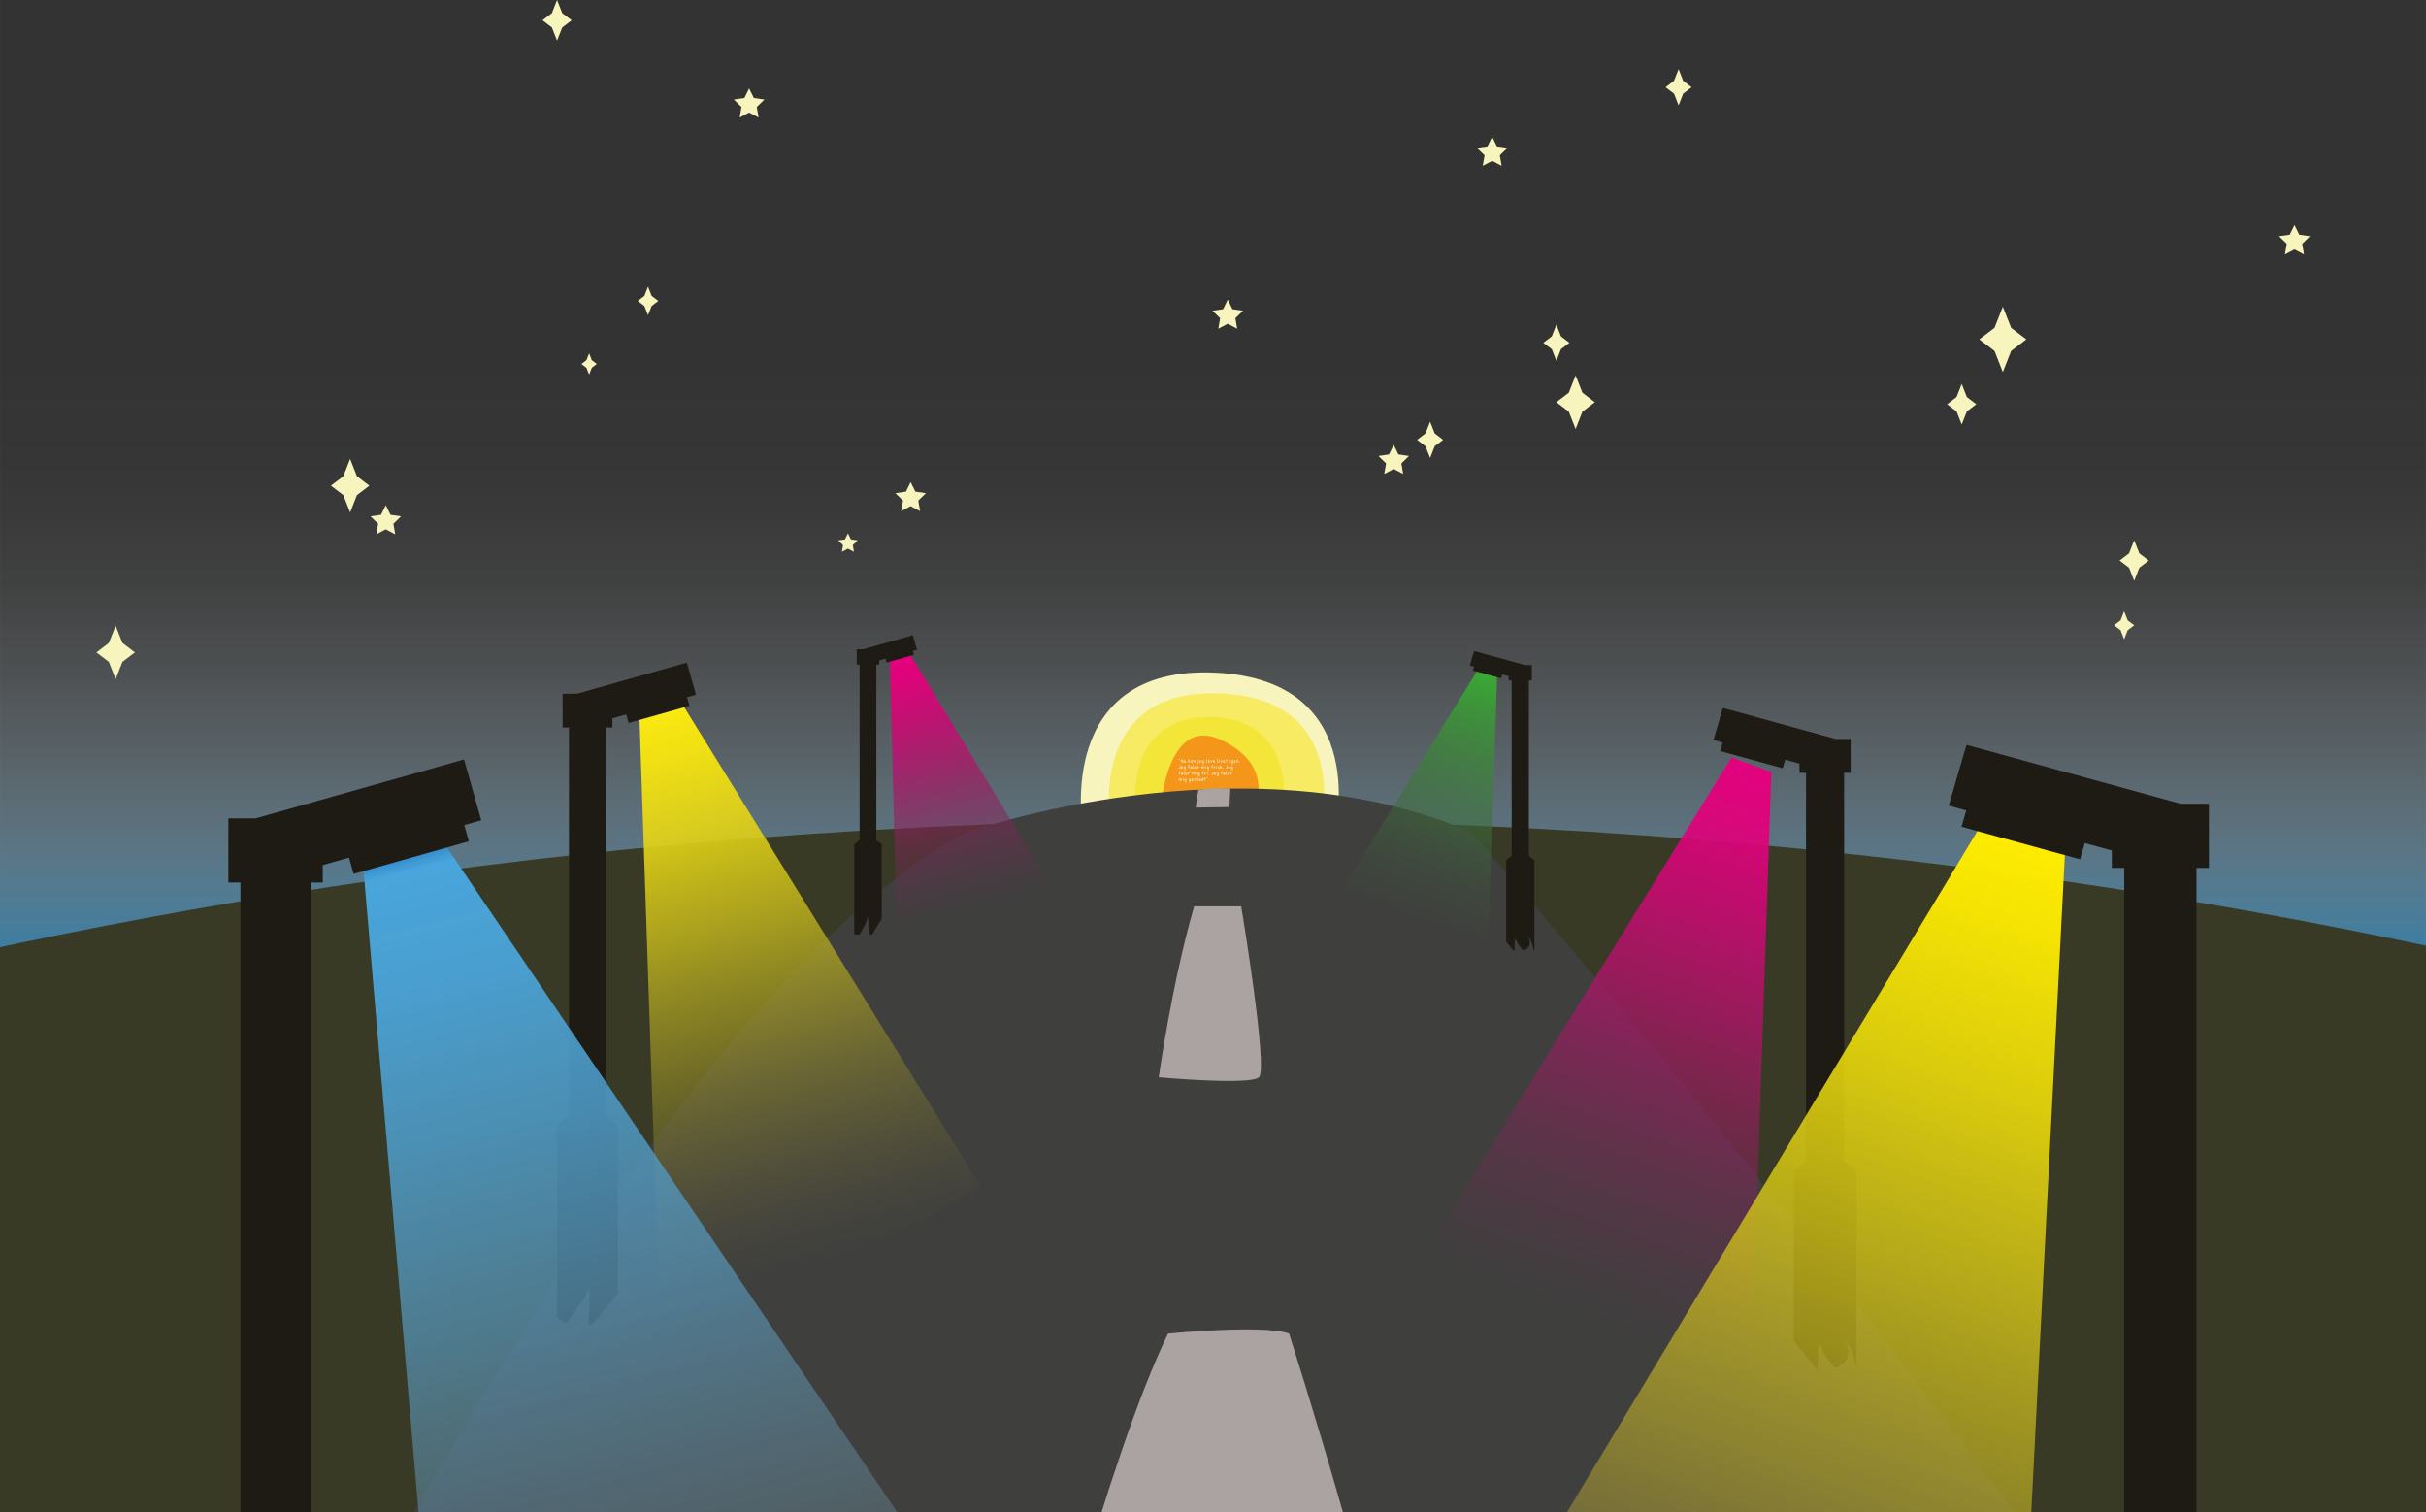 <?xml version="1.0" encoding="UTF-8"?><svg xmlns="http://www.w3.org/2000/svg" width="499.53mm" height="311.38mm" xmlns:xlink="http://www.w3.org/1999/xlink" viewBox="0 0 1415.98 882.66"><rect x="0" y="0" width="1415.98" height="882.66" fill="#333333" stroke="none"/><defs><style>.cls-1{fill:url(#linear-gradient-2);}.cls-2{fill:#f3e639;}.cls-3{fill:#fff;}.cls-4{fill:#f7eb64;}.cls-5{fill:#f49619;}.cls-6{fill:url(#linear-gradient-6);}.cls-7{fill:#3f3f3e;}.cls-8{fill:#1e1b15;}.cls-9{fill:#f8f4bd;}.cls-10{fill:url(#linear-gradient-5);}.cls-11{fill:url(#linear-gradient-7);}.cls-12{fill:#383a25;}.cls-13{fill:#aba3a1;}.cls-14{fill:url(#linear-gradient-3);}.cls-15{fill:url(#linear-gradient);}.cls-16{fill:url(#linear-gradient-4);}</style><linearGradient id="linear-gradient" x1="713.58" y1="212.44" x2="713.58" y2="600.16" gradientUnits="userSpaceOnUse"><stop offset="0" stop-color="#fff" stop-opacity="0"/><stop offset=".18" stop-color="#fafcfd" stop-opacity=".02"/><stop offset=".33" stop-color="#ebf4f9" stop-opacity=".07"/><stop offset=".47" stop-color="#d3e7f2" stop-opacity=".17"/><stop offset=".6" stop-color="#b1d4e8" stop-opacity=".3"/><stop offset=".73" stop-color="#85bcdb" stop-opacity=".48"/><stop offset=".85" stop-color="#4e9ecb" stop-opacity=".69"/><stop offset=".97" stop-color="#0f7bb9" stop-opacity=".94"/><stop offset="1" stop-color="#0073b5"/></linearGradient><linearGradient id="linear-gradient-2" x1="568.95" y1="532.93" x2="528.24" y2="380.99" gradientUnits="userSpaceOnUse"><stop offset="0" stop-color="#3f3f3e" stop-opacity=".2"/><stop offset=".15" stop-color="#62314b" stop-opacity=".37"/><stop offset=".38" stop-color="#90205d" stop-opacity=".59"/><stop offset=".58" stop-color="#b5126b" stop-opacity=".77"/><stop offset=".76" stop-color="#d00875" stop-opacity=".89"/><stop offset=".9" stop-color="#e0027b" stop-opacity=".97"/><stop offset="1" stop-color="#e6007e"/></linearGradient><linearGradient id="linear-gradient-3" x1="822.42" y1="542.46" x2="876.1" y2="394.98" gradientUnits="userSpaceOnUse"><stop offset="0" stop-color="#3f3f3e" stop-opacity=".2"/><stop offset="1" stop-color="#3aaa35"/></linearGradient><linearGradient id="linear-gradient-4" x1="923.09" y1="770.23" x2="1038.79" y2="452.36" gradientUnits="userSpaceOnUse"><stop offset="0" stop-color="#3f3f3e" stop-opacity=".2"/><stop offset=".14" stop-color="#60324a" stop-opacity=".36"/><stop offset=".37" stop-color="#8f205c" stop-opacity=".57"/><stop offset=".57" stop-color="#b4126b" stop-opacity=".75"/><stop offset=".75" stop-color="#cf0875" stop-opacity=".87"/><stop offset=".9" stop-color="#e0027b" stop-opacity=".95"/><stop offset="1" stop-color="#e6007e" stop-opacity=".98"/></linearGradient><linearGradient id="linear-gradient-5" x1="482.72" y1="737.19" x2="394.64" y2="408.5" gradientUnits="userSpaceOnUse"><stop offset="0" stop-color="#3f3f3e" stop-opacity=".2"/><stop offset=".21" stop-color="#746f30" stop-opacity=".43"/><stop offset=".42" stop-color="#a49a25" stop-opacity=".63"/><stop offset=".61" stop-color="#cabd1c" stop-opacity=".79"/><stop offset=".77" stop-color="#e5d515" stop-opacity=".9"/><stop offset=".91" stop-color="#f5e411" stop-opacity=".97"/><stop offset="1" stop-color="#fcea10"/></linearGradient><linearGradient id="linear-gradient-6" x1="986.28" y1="1118.43" x2="1214.97" y2="490.13" gradientUnits="userSpaceOnUse"><stop offset="0" stop-color="#736556" stop-opacity=".2"/><stop offset=".19" stop-color="#97883f" stop-opacity=".41"/><stop offset=".4" stop-color="#bcac29" stop-opacity=".62"/><stop offset=".6" stop-color="#d8c817" stop-opacity=".78"/><stop offset=".77" stop-color="#eddc0a" stop-opacity=".9"/><stop offset=".91" stop-color="#fae802" stop-opacity=".97"/><stop offset="1" stop-color="#ffed00"/></linearGradient><linearGradient id="linear-gradient-7" x1="382.7" y1="778.16" x2="209.66" y2="132.35" gradientTransform="translate(75.21 355.94) rotate(-.59) scale(.98 .94) skewX(-1.17)" gradientUnits="userSpaceOnUse"><stop offset="0" stop-color="#736556" stop-opacity=".2"/><stop offset=".1" stop-color="#6c6e69" stop-opacity=".32"/><stop offset=".33" stop-color="#608292" stop-opacity=".55"/><stop offset=".54" stop-color="#5691b2" stop-opacity=".74"/><stop offset=".72" stop-color="#4e9cc9" stop-opacity=".87"/><stop offset=".87" stop-color="#4aa3d7" stop-opacity=".96"/><stop offset=".97" stop-color="#49a6dd" stop-opacity=".99"/><stop offset=".99" stop-color="#2a80c3" stop-opacity="1"/><stop offset="1" stop-color="#1d71b8"/></linearGradient></defs><g id="Layer_22"><polygon class="cls-15" points="-64.2 212.44 1491.36 212.44 1491.36 600.16 -64.2 590.07 -64.2 212.44"/><path class="cls-12" d="M-110.43,1337.46c40.7,4.73,82.54,2.97,123.57,2.18,44.34-.86,88.74-.47,133.1-.85,45.91-.4,91.81-.97,137.72-1.5,92.19-1.06,184.42-1.93,276.62-.72,92.89,1.21,185.48,6.88,278.38,7.46,91.99,.57,183.95-1.93,275.93-2,93.33-.07,186.65,.81,279.98,.57,34.89-.09,70.26-1.85,105.08-.23,25.93,1.2,52.12,3.54,78.13,2.37,4.68-.21,10.25-.35,14.9-1.54V594.81c-184.29-50.3-489.87-115.55-876.98-116.22-393.33-.68-703.53,65.62-888.93,116.22v717.34c13.09,15.84,36.66,22.3,62.5,25.31Z"/><path class="cls-9" d="M631.96,483.23s-16.42-94.88,77.19-90.66c93.61,4.22,69.47,95.69,69.47,95.69l-146.67-5.03Z"/><path class="cls-4" d="M648.09,480.41s-13.71-79.22,64.45-75.7c78.16,3.52,58.01,79.9,58.01,79.9l-122.46-4.2Z"/><path class="cls-2" d="M663.65,480.37s-12.06-61.77,42.27-61.86c54.34-.09,42.82,60.68,42.82,60.68l-85.09,1.17Z"/><path class="cls-5" d="M677.67,469.61s4.11-52.18,34.91-37.86,20.28,37.86,20.28,37.86h-55.19Z"/><path class="cls-7" d="M80.1,1229.42c.84,22.49-1.3,47.72,7.86,68.9,8.4,19.42,26.27,26.87,46.02,30.16,28.38,4.73,57.56,2.97,86.18,2.18,30.92-.86,61.89-.47,92.82-.85,32.01-.4,64.03-.97,96.04-1.5,64.29-1.06,128.6-1.93,192.9-.72,64.78,1.21,129.35,6.88,194.13,7.46,64.15,.57,128.28-1.93,192.43-2,65.08-.07,130.16,.81,195.25,.57,24.33-.09,49-1.85,73.28-.23,18.08,1.2,36.35,3.54,54.49,2.37,5.73-.37,13.4-.52,16.08-6.53,3.63-8.16,1.87-19.03,1.32-27.64-.72-11.44,.14-22.75,.61-34.19,.64-15.61,1.18-31.22,1.82-46.82,1.4-34.06,3.36-68.27,7.91-102.07-217.87-335.32-480.37-632.68-480.37-632.68-132.05-57.58-294.91,0-294.91,0-167.54,88.55-371.67,470.83-485.26,706.64,.44,12.32,.94,24.64,1.4,36.95Z"/><path class="cls-13" d="M697.89,471.32c.1-.67,.71-4.73,.81-5.4,.09-.59,.67-4.46,.76-5.04,2.68-.31,5.56-.55,8.62-.66,3.58-.14,6.93-.1,10.01,.06-.16,3.59-.32,7.18-.48,10.77-6.57,.09-13.15,.19-19.72,.28Z"/><path class="cls-13" d="M696.95,528.99h27.52s15.82,94.93,10.32,99.75-58.47,0-58.47,0c0,0,7.57-54.34,20.64-99.75Z"/><path class="cls-13" d="M681.75,778.33s55.98-5.5,70.64,0c0,0,59.37,185.04,62.81,242.14,0,0-144.46-18.57-211.18,0,0,0,41.96-168.54,77.73-242.14Z"/><path class="cls-1" d="M610.7,512.73c-22.1,18.16-52.43,25.1-87.44,25.68-1.31-51.68-2.62-103.35-3.93-155.03,3.73-.87,7.45-1.75,11.18-2.62,26.73,43.99,53.46,87.98,80.19,131.97Z"/><path class="cls-14" d="M868.64,548.48c-28.43,3.09-57.62-7.71-87.23-26.39,27.2-43.96,54.4-87.91,81.61-131.87,3.6,1.31,7.19,2.62,10.79,3.93-1.72,51.45-3.45,102.89-5.17,154.34Z"/><path class="cls-16" d="M1022.72,783.22c-61.28,6.66-124.18-16.62-188-56.89,58.63-94.74,117.26-189.49,175.89-284.23,7.75,2.82,15.51,5.65,23.26,8.47-3.71,110.88-7.43,221.76-11.14,332.65Z"/><path class="cls-10" d="M384.3,749.14c61.28,6.66,124.18-16.62,188-56.89-58.63-94.74-117.26-189.49-175.89-284.23-7.75,2.82-15.51,5.65-23.26,8.47,3.71,110.88,7.43,221.76,11.14,332.65Z"/><polygon class="cls-8" points="535.22 379.2 532.83 370.74 503.84 378.93 500.04 378.93 500.04 387.86 501.72 387.86 501.72 490.24 498.58 492.87 498.58 545.41 514.63 545.41 514.63 492.87 511.49 490.33 511.49 387.86 513.17 387.86 513.17 385.44 516.83 384.4 517.47 386.66 533.5 382.13 532.86 379.87 535.22 379.2"/><path class="cls-7" d="M492.61,549.34s.62-10.72,3.71-15.46c0,0-3.65,9.85,4.78,12.45,0,0,4.82-7.33,5.17-10.87,.35-3.54,1.59,11.83,1.59,11.83l10.07-16.31,1.15,21.64-26.49-3.27Z"/><polygon class="cls-8" points="857.9 388.41 860.36 379.94 890.18 388.14 894.09 388.14 894.09 397.07 892.36 397.07 892.36 499.44 895.59 502.08 895.59 554.62 879.08 554.62 879.08 502.08 882.31 499.54 882.31 397.07 880.58 397.07 880.58 394.64 876.82 393.61 876.16 395.87 859.67 391.33 860.33 389.08 857.9 388.41"/><path class="cls-7" d="M895.59,556.61s-.96-6.98-3.52-10c0,0,3.22,6.35-3.08,8.21,0,0-4-4.68-4.42-6.98s-.68,7.74-.68,7.74l-8.4-10.43,.09,14.13,20.01-2.67Z"/><polygon class="cls-8" points="1000.11 431.88 1005.56 413.16 1071.52 431.29 1080.18 431.29 1080.18 451.03 1076.36 451.03 1076.36 677.49 1083.5 683.32 1083.5 799.55 1046.97 799.55 1046.97 683.32 1054.11 677.7 1054.11 451.03 1050.29 451.03 1050.29 445.67 1041.97 443.38 1040.52 448.38 1004.03 438.35 1005.49 433.35 1000.11 431.88"/><path class="cls-7" d="M1084.14,801.85s-1.9-13.85-7-19.86c0,0,6.39,12.6-6.12,16.3,0,0-7.94-9.29-8.78-13.87-.85-4.57-1.35,15.38-1.35,15.38l-16.69-20.71,.19,28.06,39.75-5.3Z"/><path class="cls-6" d="M1172.43,1140.17c-115.04,15.38-232-27.95-350.04-104.59,113.39-188.17,226.79-376.34,340.18-564.51,14.42,5.25,28.83,10.5,43.25,15.75-11.13,217.79-22.26,435.57-33.39,653.36Z"/><polygon class="cls-8" points="406.2 405.45 400.9 386.73 336.78 404.86 328.36 404.86 328.36 424.6 332.07 424.6 332.07 651.07 325.13 656.9 325.13 773.12 360.65 773.12 360.65 656.9 353.71 651.28 353.71 424.6 357.42 424.6 357.42 419.24 365.5 416.96 366.92 421.96 402.38 411.93 400.97 406.93 406.2 405.45"/><path class="cls-7" d="M312.6,775.86s4.1-21.09,11.49-29.64c0,0-9.86,18.55,6.16,25.95,0,0,11.5-13.24,13.14-20.18,1.64-6.93,0,23.87,0,23.87l24.32-29.64-3.49,43.2-51.63-13.55Z"/><path class="cls-11" d="M601.09,996.83c-82.25,77-199.54,110.82-336.71,120.15-17.69-206.34-35.38-412.69-53.07-619.03,14.41-4.24,28.81-8.48,43.21-12.72,115.52,170.53,231.04,341.07,346.57,511.6Z"/><polygon class="cls-8" points="280.88 478.73 270.84 443.24 149.24 477.62 133.28 477.62 133.28 515.06 140.32 515.06 140.32 944.51 127.15 955.57 127.15 1175.97 194.5 1175.97 194.5 955.57 181.34 944.9 181.34 515.06 188.38 515.06 188.38 504.89 203.71 500.56 206.39 510.04 273.65 491.02 270.97 481.54 280.88 478.73"/><polygon class="cls-8" points="1137.44 470.23 1147.77 434.73 1272.85 469.12 1289.27 469.12 1289.27 506.55 1282.03 506.55 1282.03 936 1295.57 947.06 1295.57 1167.47 1226.29 1167.47 1226.29 947.06 1239.83 936.4 1239.83 506.55 1232.59 506.55 1232.59 496.39 1216.83 492.05 1214.07 501.53 1144.88 482.51 1147.64 473.03 1137.44 470.23"/><g><path class="cls-3" d="M688.21,443.32s-.07-.1-.09-.19c-.02-.09-.03-.17-.03-.26,.02-.06,.05-.09,.11-.09s.09,.03,.1,.09c0,.14,.03,.25,.09,.32,0,.02,.01,.04,.01,.07s0,.05-.02,.07-.04,.03-.07,.03-.06-.01-.09-.04Zm.44-.44c0,.14,.03,.25,.09,.32,0,.02,.01,.04,.01,.07s0,.05-.03,.07-.04,.03-.08,.03c-.08,0-.14-.08-.17-.23-.02-.08-.03-.16-.03-.25,.02-.06,.05-.09,.11-.09s.09,.03,.1,.09Z"/><path class="cls-3" d="M690.47,443.08s.06,.01,.09,.04c.03,.03,.04,.06,.04,.09,0,.78,0,1.25,.01,1.42,0,.16,.01,.25,.01,.25,0,.04-.01,.09-.04,.12-.02,.04-.05,.06-.08,.06s-.05,0-.07,0c-.01,0-.03,0-.04-.01-.01,0-.02-.01-.04-.02l-.03-.03s-.02-.02-.03-.05c-.01-.02-.02-.04-.03-.06,0-.01-.02-.04-.04-.07-.02-.04-.05-.11-.11-.21-.06-.11-.11-.21-.15-.29-.16-.29-.3-.52-.44-.69,0,.65-.02,1.1-.05,1.35,0,.05-.04,.07-.11,.07-.03,0-.06,0-.08-.02-.02-.02-.03-.04-.03-.08s0-.23,.02-.59,.02-.58,.02-.67v-.17c0-.14,.01-.22,.03-.24,.02-.02,.04-.03,.07-.03,.11,0,.28,.18,.5,.54,.04,.07,.13,.22,.25,.44,.12,.22,.2,.36,.22,.41l-.04-1.25c0-.17,.02-.27,.06-.29,.02-.01,.05-.02,.08-.02Z"/><path class="cls-3" d="M691.15,443.7s.05-.03,.08-.03,.05,0,.06,.02c.01,.01,.02,.02,.03,.03,0,0,0,.02,.01,.04-.01,.16-.02,.3-.02,.42s.01,.27,.04,.43,.06,.24,.1,.24c.05,0,.12-.03,.21-.09,.08-.06,.14-.12,.18-.19-.02-.29-.04-.53-.04-.74,0-.04,.01-.08,.04-.11s.06-.04,.1-.04c.06,0,.09,.04,.09,.13,0,.14,.01,.35,.03,.63,.02,.28,.04,.46,.06,.53,0,.02,0,.03,0,.06s-.01,.04-.04,.06c-.03,.02-.06,.03-.1,.03s-.07-.02-.09-.07c0-.04-.01-.1-.03-.18-.14,.15-.28,.22-.42,.22-.07,0-.12-.02-.18-.07s-.09-.12-.12-.2c-.05-.17-.08-.32-.08-.47s0-.33,.02-.54c0-.03,.02-.06,.05-.09Z"/><path class="cls-3" d="M694.61,444.94c0,.09-.04,.14-.13,.14-.04,0-.08-.09-.15-.27-.06-.18-.15-.31-.25-.41,0,.01-.05,.05-.13,.12s-.12,.1-.13,.12v.3s0,.05-.02,.07-.02,.03-.04,.04c-.02,.01-.05,.02-.09,.02-.05,0-.08-.03-.08-.1,0-.19,0-.47-.02-.87-.02-.39-.02-.74-.02-1.05,0-.04,.02-.07,.05-.09,.03-.02,.06-.03,.1-.03,.05,0,.07,.03,.08,.09v.53c0,.06,0,.11,0,.14s0,.08,0,.14c0,.13,.01,.28,.02,.45,.06-.04,.13-.11,.22-.21s.16-.18,.21-.24c.07-.11,.14-.17,.2-.17,.02,0,.03,0,.05,.01,.04,.02,.06,.05,.06,.08s-.01,.07-.04,.13c-.07,.12-.16,.24-.25,.34,.09,.1,.18,.24,.27,.43,.05,.12,.08,.21,.08,.28Z"/><path class="cls-3" d="M695.89,443.67c.09,0,.13,.07,.13,.22v.26c0,.07,0,.13,0,.2l.04,.68c0,.05-.05,.07-.15,.07h-.04s-.04,0-.05-.03c0-.02,0-.04,0-.07,0-.03,0-.05,0-.09-.09,.1-.21,.15-.37,.15-.28,0-.42-.22-.42-.65,0-.24,.04-.42,.14-.55,.09-.12,.22-.19,.39-.19,.08,0,.16,.01,.24,.04,.03-.04,.06-.05,.11-.05Zm-.31,.27c-.11,0-.2,.03-.25,.1-.06,.07-.08,.19-.08,.36,0,.3,.08,.44,.24,.44,.04,0,.09-.02,.14-.06,.05-.04,.09-.08,.11-.13,.04-.11,.06-.23,.06-.35s-.02-.22-.05-.28c-.03-.06-.08-.09-.16-.09Z"/><path class="cls-3" d="M696.61,444.98l-.03-1.22s.01-.07,.04-.09c.03-.02,.05-.04,.08-.04,.06,0,.1,.03,.11,.08,0,.05,.01,.11,.01,.17,.11-.14,.24-.21,.41-.21,.25,0,.37,.28,.37,.85v.24c0,.1,0,.18-.02,.23-.01,.06-.06,.09-.13,.09-.05,0-.07-.03-.07-.1v-.17c0-.23,0-.39-.02-.48s-.03-.15-.04-.2c-.03-.11-.09-.16-.17-.16-.1,0-.17,.04-.21,.11-.04,.08-.07,.17-.08,.28-.01,.19-.02,.38-.02,.59,0,.04-.01,.07-.04,.1s-.07,.04-.11,.04c-.05,0-.08-.03-.08-.1Z"/><path class="cls-3" d="M699.24,443.7s.07-.03,.12-.03,.08,.03,.09,.07c.03,.25,.04,.48,.04,.7s0,.44-.02,.66-.05,.39-.1,.51c-.07,.16-.19,.24-.37,.24-.09,0-.17-.03-.23-.08-.07-.06-.1-.12-.1-.2,0-.04,.01-.07,.04-.1s.06-.03,.1-.03,.06,0,.08,.03c.02,.02,.03,.04,.04,.06,.02,.06,.05,.09,.1,.09s.09-.04,.13-.12c.04-.08,.06-.18,.07-.32,.01-.13,.02-.28,.02-.43,0-.47-.01-.79-.04-.97,0-.03,0-.06,.03-.08Zm.06-.51s.07,.02,.1,.05c.03,.03,.05,.07,.05,.11s-.02,.07-.05,.11c-.04,.04-.07,.06-.11,.06s-.07-.02-.1-.05c-.03-.03-.05-.07-.05-.12,0-.1,.05-.15,.16-.16h0Z"/><path class="cls-3" d="M700.49,443.68c.11,0,.21,.03,.3,.09,.1,.06,.14,.14,.14,.23s-.04,.18-.12,.26-.18,.14-.31,.15c-.06,0-.14,.01-.25,.01,.02,.17,.07,.28,.13,.34,.02,.02,.05,.03,.08,.03,.12,0,.23-.04,.31-.12s.14-.12,.18-.12c.02,0,.04,.01,.07,.04s.05,.06,.05,.08c0,.05-.06,.13-.19,.23-.06,.05-.12,.08-.2,.12s-.15,.05-.22,.05c-.17,0-.3-.11-.38-.34-.05-.14-.08-.29-.08-.46s.04-.31,.12-.43c.08-.12,.2-.18,.37-.18Zm.01,.21c-.08,0-.14,.04-.19,.13-.02,.03-.04,.1-.06,.2,.28,0,.42-.07,.42-.21,0-.08-.06-.13-.17-.13Z"/><path class="cls-3" d="M702.39,444.95c-.07,.08-.16,.13-.27,.13s-.21-.03-.29-.1c-.17-.13-.25-.33-.25-.6,0-.21,.06-.38,.17-.51s.26-.19,.43-.19,.29,.06,.35,.17c.05,.1,.08,.26,.08,.46v.25c0,.12,0,.28,0,.48,.01,.21,.02,.36,.02,.46,0,.17-.04,.3-.13,.38s-.21,.12-.39,.12c-.1,0-.21-.02-.32-.07-.11-.04-.16-.1-.16-.15,0-.04,.01-.07,.04-.1,.02-.02,.05-.03,.08-.03s.1,.02,.2,.07c.1,.04,.18,.07,.23,.07,.14,0,.22-.12,.22-.35s0-.4-.01-.49Zm0-.63c0-.15-.02-.25-.06-.31s-.11-.09-.2-.09-.17,.04-.22,.13c-.06,.08-.08,.19-.08,.32s.03,.23,.08,.31c.05,.08,.13,.11,.24,.11s.18-.05,.21-.14c.02-.08,.04-.19,.04-.33Z"/><path class="cls-3" d="M704.08,443.13c0-.08,.02-.12,.04-.15,.02-.02,.05-.03,.09-.03,.09,0,.13,.04,.13,.1,0,.05,0,.2-.01,.42s-.01,.43-.01,.61,0,.32,.02,.43c.02,.19,.06,.29,.1,.29s.08-.03,.1-.09c.01-.02,.03-.05,.05-.06,.02-.02,.05-.03,.08-.03,.07,0,.1,.06,.1,.18,0,.06-.03,.13-.1,.19s-.14,.09-.21,.09-.12-.01-.16-.03-.07-.06-.1-.1c-.03-.05-.04-.09-.06-.13-.01-.04-.03-.1-.03-.16-.01-.1-.02-.26-.03-.48s0-.43,0-.63,0-.34,0-.41Z"/><path class="cls-3" d="M705.59,443.68c.11,0,.21,.03,.3,.09,.1,.06,.14,.14,.14,.23s-.04,.18-.12,.26-.18,.14-.31,.15c-.06,0-.14,.01-.25,.01,.02,.17,.07,.28,.13,.34,.02,.02,.05,.03,.08,.03,.12,0,.23-.04,.31-.12s.14-.12,.18-.12c.02,0,.04,.01,.07,.04s.05,.06,.05,.08c0,.05-.06,.13-.19,.23-.06,.05-.12,.08-.2,.12s-.15,.05-.22,.05c-.17,0-.3-.11-.38-.34-.05-.14-.08-.29-.08-.46s.04-.31,.12-.43c.08-.12,.2-.18,.37-.18Zm.01,.21c-.08,0-.14,.04-.19,.13-.02,.03-.04,.1-.06,.2,.28,0,.42-.07,.42-.21,0-.08-.06-.13-.17-.13Z"/><path class="cls-3" d="M707.59,443.65s.05,0,.06,.03c.01,.02,.02,.04,.02,.06v.03c-.09,.21-.15,.39-.19,.52-.03,.09-.04,.16-.06,.21-.01,.05-.04,.13-.06,.24-.03,.12-.05,.19-.06,.23-.03,.07-.08,.1-.15,.1-.03,0-.06-.02-.07-.07-.06-.2-.16-.43-.28-.68s-.19-.4-.21-.43c-.02-.04-.03-.07-.03-.1s.01-.06,.04-.09c.03-.03,.06-.04,.09-.04s.06,.02,.09,.05c.02,.04,.08,.17,.19,.37,.1,.2,.17,.36,.22,.48,0-.01,0-.04,.02-.07,.1-.35,.18-.61,.25-.76,.03-.05,.08-.08,.13-.08Z"/><path class="cls-3" d="M708.52,443.68c.11,0,.21,.03,.3,.09,.1,.06,.14,.14,.14,.23s-.04,.18-.12,.26-.18,.14-.31,.15c-.06,0-.14,.01-.25,.01,.02,.17,.07,.28,.13,.34,.02,.02,.05,.03,.08,.03,.12,0,.23-.04,.31-.12s.14-.12,.18-.12c.02,0,.04,.01,.07,.04s.05,.06,.05,.08c0,.05-.06,.13-.19,.23-.06,.05-.12,.08-.2,.12s-.15,.05-.22,.05c-.17,0-.3-.11-.38-.34-.05-.14-.08-.29-.08-.46s.04-.31,.12-.43c.08-.12,.2-.18,.37-.18Zm.01,.21c-.08,0-.14,.04-.19,.13-.02,.03-.04,.1-.06,.2,.28,0,.42-.07,.42-.21,0-.08-.06-.13-.17-.13Z"/><path class="cls-3" d="M710.51,443.13c0-.08,.02-.12,.04-.15,.02-.02,.05-.03,.09-.03,.09,0,.13,.04,.13,.1,0,.05,0,.2-.01,.42s-.01,.43-.01,.61,0,.32,.02,.43c.02,.19,.06,.29,.1,.29s.08-.03,.1-.09c.01-.02,.03-.05,.05-.06,.02-.02,.05-.03,.08-.03,.07,0,.1,.06,.1,.18,0,.06-.03,.13-.1,.19s-.14,.09-.21,.09-.12-.01-.16-.03-.07-.06-.1-.1c-.03-.05-.04-.09-.06-.13-.01-.04-.03-.1-.03-.16-.01-.1-.02-.26-.03-.48s0-.43,0-.63,0-.34,0-.41Z"/><path class="cls-3" d="M711.78,443.17s.07,.02,.1,.05,.05,.07,.05,.11-.02,.07-.05,.11-.07,.06-.11,.06-.07-.02-.1-.05-.05-.07-.05-.12c0-.1,.05-.15,.16-.16h0Zm.13,1.57v.21s-.01,.07-.04,.09c-.03,.02-.06,.04-.1,.04-.05,0-.08-.03-.08-.07-.03-.64-.04-.99-.04-1.06s0-.15,0-.25c0-.04,.03-.05,.07-.05,.11,0,.17,.04,.18,.13,0,.04,0,.08,0,.1v.19s-.01,.67-.01,.67Z"/><path class="cls-3" d="M713.5,443.65s.05,0,.06,.03c.01,.02,.02,.04,.02,.06v.03c-.09,.21-.15,.39-.19,.52-.03,.09-.04,.16-.06,.21-.01,.05-.04,.13-.06,.24-.03,.12-.05,.19-.06,.23-.03,.07-.08,.1-.15,.1-.03,0-.06-.02-.07-.07-.06-.2-.16-.43-.28-.68s-.19-.4-.21-.43c-.02-.04-.03-.07-.03-.1s.01-.06,.04-.09c.03-.03,.06-.04,.09-.04s.06,.02,.09,.05c.02,.04,.08,.17,.19,.37,.1,.2,.17,.36,.22,.48,0-.01,0-.04,.02-.07,.1-.35,.18-.61,.25-.76,.03-.05,.08-.08,.13-.08Z"/><path class="cls-3" d="M714.43,443.68c.11,0,.21,.03,.3,.09,.1,.06,.14,.14,.14,.23s-.04,.18-.12,.26-.18,.14-.31,.15c-.06,0-.14,.01-.25,.01,.02,.17,.07,.28,.13,.34,.02,.02,.05,.03,.08,.03,.12,0,.23-.04,.31-.12s.14-.12,.18-.12c.02,0,.04,.01,.07,.04s.05,.06,.05,.08c0,.05-.06,.13-.19,.23-.06,.05-.12,.08-.2,.12s-.15,.05-.22,.05c-.17,0-.3-.11-.38-.34-.05-.14-.08-.29-.08-.46s.04-.31,.12-.43c.08-.12,.2-.18,.37-.18Zm.01,.21c-.08,0-.14,.04-.19,.13-.02,.03-.04,.1-.06,.2,.28,0,.42-.07,.42-.21,0-.08-.06-.13-.17-.13Z"/><path class="cls-3" d="M715.54,443.67h.15s.05,0,.06,0v-.62s.02-.06,.05-.09c.03-.02,.06-.04,.09-.04s.05,0,.07,.03c.02,.02,.02,.05,.02,.08,0,.04,0,.25,0,.62h.35c.06-.01,.09,.02,.09,.09,0,.05-.02,.09-.05,.12-.03,.03-.06,.04-.1,.04-.04,0-.07,0-.1,0h-.18c0,.08,0,.24,.03,.48,.02,.24,.03,.4,.04,.47s.01,.12,0,.14-.02,.04-.03,.04c-.03,.01-.06,.02-.1,.02s-.07-.02-.08-.07c-.04-.26-.07-.62-.08-1.08-.02,0-.09,0-.21,0s-.18-.03-.18-.1c0-.1,.06-.15,.17-.15Z"/><path class="cls-3" d="M717.92,443.17s.07,.02,.1,.05,.05,.07,.05,.11-.02,.07-.05,.11-.07,.06-.11,.06-.07-.02-.1-.05-.05-.07-.05-.12c0-.1,.05-.15,.16-.16h0Zm.13,1.57v.21s-.01,.07-.04,.09c-.03,.02-.06,.04-.1,.04-.05,0-.08-.03-.08-.07-.03-.64-.04-.99-.04-1.06s0-.15,0-.25c0-.04,.03-.05,.07-.05,.11,0,.17,.04,.18,.13,0,.04,0,.08,0,.1v.19s-.01,.67-.01,.67Z"/><path class="cls-3" d="M719.53,444.95c-.07,.08-.16,.13-.27,.13s-.21-.03-.29-.1c-.17-.13-.25-.33-.25-.6,0-.21,.06-.38,.17-.51s.26-.19,.43-.19,.29,.06,.35,.17c.05,.1,.08,.26,.08,.46v.25c0,.12,0,.28,0,.48,.01,.21,.02,.36,.02,.46,0,.17-.04,.3-.13,.38s-.21,.12-.39,.12c-.1,0-.21-.02-.32-.07-.11-.04-.16-.1-.16-.15,0-.04,.01-.07,.04-.1,.02-.02,.05-.03,.08-.03s.1,.02,.2,.07c.1,.04,.18,.07,.23,.07,.14,0,.22-.12,.22-.35s0-.4-.01-.49Zm0-.63c0-.15-.02-.25-.06-.31s-.11-.09-.2-.09-.17,.04-.22,.13c-.06,.08-.08,.19-.08,.32s.03,.23,.08,.31c.05,.08,.13,.11,.24,.11s.18-.05,.21-.14c.02-.08,.04-.19,.04-.33Z"/><path class="cls-3" d="M720.7,443.68c.11,0,.21,.03,.3,.09,.1,.06,.14,.14,.14,.23s-.04,.18-.12,.26-.18,.14-.31,.15c-.06,0-.14,.01-.25,.01,.02,.17,.07,.28,.13,.34,.02,.02,.05,.03,.08,.03,.12,0,.23-.04,.31-.12s.14-.12,.18-.12c.02,0,.04,.01,.07,.04s.05,.06,.05,.08c0,.05-.06,.13-.19,.23-.06,.05-.12,.08-.2,.12s-.15,.05-.22,.05c-.17,0-.3-.11-.38-.34-.05-.14-.08-.29-.08-.46s.04-.31,.12-.43c.08-.12,.2-.18,.37-.18Zm.01,.21c-.08,0-.14,.04-.19,.13-.02,.03-.04,.1-.06,.2,.28,0,.42-.07,.42-.21,0-.08-.06-.13-.17-.13Z"/><path class="cls-3" d="M721.85,444.98l-.03-1.22s.01-.07,.04-.09c.03-.02,.05-.04,.08-.04,.06,0,.1,.03,.11,.08,0,.05,.01,.11,.01,.17,.11-.14,.24-.21,.41-.21,.25,0,.37,.28,.37,.85v.24c0,.1,0,.18-.02,.23-.01,.06-.06,.09-.13,.09-.05,0-.07-.03-.07-.1v-.17c0-.23,0-.39-.02-.48s-.03-.15-.04-.2c-.03-.11-.09-.16-.17-.16-.1,0-.17,.04-.21,.11-.04,.08-.07,.17-.08,.28-.01,.19-.02,.38-.02,.59,0,.04-.01,.07-.04,.1s-.07,.04-.11,.04c-.05,0-.08-.03-.08-.1Z"/><path class="cls-3" d="M723.57,444.71s.08,.02,.11,.05c.03,.03,.05,.08,.06,.13,0,.04-.02,.08-.05,.12-.03,.04-.07,.06-.11,.06s-.08-.01-.12-.03c-.03-.02-.05-.06-.05-.11s.02-.1,.05-.14c.03-.05,.07-.07,.11-.07Z"/><path class="cls-3" d="M688.63,446.76s.02-.04,.05-.06c.03-.02,.06-.03,.09-.03s.05,0,.07,.02c.02,.01,.03,.03,.03,.05,.04,.54,.06,.88,.06,1.02s0,.25,0,.32-.01,.15-.03,.23c-.02,.08-.04,.15-.07,.2-.07,.11-.17,.17-.32,.17s-.26-.05-.36-.15c-.09-.1-.14-.24-.14-.42,0-.03,.01-.06,.05-.08,.03-.02,.06-.04,.1-.04,.04,0,.07,.04,.08,.12,.03,.23,.11,.35,.26,.35,.04,0,.07-.01,.1-.04,.03-.02,.05-.05,.06-.09,.01-.03,.03-.08,.03-.14,.01-.08,.02-.18,.02-.3s-.01-.33-.04-.64c-.03-.31-.04-.48-.04-.5Z"/><path class="cls-3" d="M689.84,447.28c.11,0,.21,.03,.3,.09,.1,.06,.14,.14,.14,.23s-.04,.18-.12,.26-.18,.14-.31,.15c-.06,0-.14,.01-.25,.01,.02,.17,.07,.28,.13,.34,.02,.02,.05,.03,.08,.03,.12,0,.23-.04,.31-.12s.14-.12,.18-.12c.02,0,.04,.01,.07,.04s.05,.06,.05,.08c0,.05-.06,.13-.19,.23-.06,.05-.12,.08-.2,.12s-.15,.05-.22,.05c-.17,0-.3-.11-.38-.34-.05-.14-.08-.29-.08-.46s.04-.31,.12-.43c.08-.12,.2-.18,.37-.18Zm.01,.21c-.08,0-.14,.04-.19,.13-.02,.03-.04,.1-.06,.2,.28,0,.42-.07,.42-.21,0-.08-.06-.13-.17-.13Z"/><path class="cls-3" d="M691.73,448.55c-.07,.08-.16,.13-.27,.13s-.21-.03-.29-.1c-.17-.13-.25-.33-.25-.6,0-.21,.06-.38,.17-.51s.26-.19,.43-.19,.29,.06,.35,.17c.05,.1,.08,.26,.08,.46v.25c0,.12,0,.28,0,.48,.01,.21,.02,.36,.02,.46,0,.17-.04,.3-.13,.38s-.21,.12-.39,.12c-.1,0-.21-.02-.32-.07-.11-.04-.16-.1-.16-.15,0-.04,.01-.07,.04-.1,.02-.02,.05-.03,.08-.03s.1,.02,.2,.07c.1,.04,.18,.07,.23,.07,.14,0,.22-.12,.22-.35s0-.4-.01-.49Zm0-.63c0-.15-.02-.25-.06-.31s-.11-.09-.2-.09-.17,.04-.22,.13c-.06,.08-.08,.19-.08,.32s.03,.23,.08,.31c.05,.08,.13,.11,.24,.11s.18-.05,.21-.14c.02-.08,.04-.19,.04-.33Z"/><path class="cls-3" d="M693.85,446.57s.06-.04,.08-.04c.02,0,.08,0,.16,0s.15,.01,.21,.04c.05,.02,.08,.07,.08,.14s-.03,.11-.09,.11c-.01,0-.05-.01-.1-.03-.06-.02-.09-.03-.11-.03-.07,0-.11,.04-.13,.13,0,.03,0,.09,0,.18v.23h.21c.09,0,.13,.03,.13,.09,0,.08-.06,.13-.18,.13-.02,0-.04,0-.07,0s-.06,0-.09,0c0,.08,.01,.22,.03,.43,.01,.21,.02,.4,.02,.6,0,.04-.02,.07-.05,.1s-.07,.04-.1,.04c-.05,0-.08-.03-.08-.1,0-.18,0-.35-.02-.52-.01-.17-.02-.35-.03-.54-.18,0-.29-.02-.32-.05-.01-.01-.02-.03-.02-.05,0-.05,.02-.09,.06-.1,.04-.02,.09-.02,.15-.02h.12c0-.33,.02-.53,.05-.61,.02-.05,.04-.08,.07-.11Z"/><path class="cls-3" d="M695.6,447.22c.07,0,.11,.02,.11,.07,0,.03-.02,.09-.05,.16,.1,.14,.16,.32,.16,.55,0,.14-.04,.28-.11,.43-.04,.07-.09,.13-.15,.18-.06,.04-.13,.07-.2,.07s-.14-.02-.22-.05c-.04,.07-.07,.11-.11,.11s-.06,0-.08-.02c-.02-.01-.03-.03-.03-.06s.02-.08,.06-.15c-.14-.15-.22-.33-.22-.52,0-.07,.01-.15,.04-.23,.03-.09,.07-.17,.12-.23,.05-.07,.11-.12,.18-.17s.15-.06,.22-.06,.13,.01,.19,.04c.03-.06,.07-.09,.11-.09Zm-.22,.34s-.08-.04-.12-.04-.09,.02-.15,.07c-.09,.09-.14,.2-.14,.34,0,.09,.04,.19,.11,.31l.31-.67Zm.18,.48c0-.1-.02-.19-.05-.29l-.3,.64s.1,.06,.17,.06c.12-.06,.18-.2,.18-.41Z"/><path class="cls-3" d="M696.31,446.73c0-.08,.02-.12,.04-.15,.02-.02,.05-.03,.09-.03,.09,0,.13,.04,.13,.1,0,.05,0,.2-.01,.42s-.01,.43-.01,.61,0,.32,.02,.43c.02,.19,.06,.29,.1,.29s.08-.03,.1-.09c.01-.02,.03-.05,.05-.06,.02-.02,.05-.03,.08-.03,.07,0,.1,.06,.1,.18,0,.06-.03,.13-.1,.19s-.14,.09-.21,.09-.12-.01-.16-.03-.07-.06-.1-.1c-.03-.05-.04-.09-.06-.13-.01-.04-.03-.1-.03-.16-.01-.1-.02-.26-.03-.48s0-.43,0-.63,0-.34,0-.41Z"/><path class="cls-3" d="M697.81,447.28c.11,0,.21,.03,.3,.09,.1,.06,.14,.14,.14,.23s-.04,.18-.12,.26-.18,.14-.31,.15c-.06,0-.14,.01-.25,.01,.02,.17,.07,.28,.13,.34,.02,.02,.05,.03,.08,.03,.12,0,.23-.04,.31-.12s.14-.12,.18-.12c.02,0,.04,.01,.07,.04s.05,.06,.05,.08c0,.05-.06,.13-.19,.23-.06,.05-.12,.08-.2,.12s-.15,.05-.22,.05c-.17,0-.3-.11-.38-.34-.05-.14-.08-.29-.08-.46s.04-.31,.12-.43c.08-.12,.2-.18,.37-.18Zm.01,.21c-.08,0-.14,.04-.19,.13-.02,.03-.04,.1-.06,.2,.28,0,.42-.07,.42-.21,0-.08-.06-.13-.17-.13Z"/><path class="cls-3" d="M699.23,448.23v.31s-.01,.07-.05,.1c-.03,.03-.07,.04-.1,.04-.05,0-.08-.04-.09-.11,0-.02,0-.16-.02-.44s-.04-.49-.08-.65c-.02-.08-.03-.12-.03-.14,0-.07,.04-.1,.12-.1,.03,0,.06,.01,.08,.04,.02,.03,.03,.05,.04,.08,0,.03,0,.06,.01,.11,0,.05,0,.07,0,.09,.04-.1,.1-.18,.19-.23,.08-.05,.18-.07,.28-.07,.16,0,.25,.04,.25,.13,0,.04-.01,.08-.04,.1s-.06,.04-.1,.04c-.17,0-.29,.05-.36,.16-.07,.11-.11,.29-.11,.54Z"/><path class="cls-3" d="M701.4,448.67c-.05,0-.08-.03-.09-.09,0-.4-.02-.76-.07-1.08,0-.04,.01-.08,.04-.11,.03-.03,.06-.05,.1-.05s.06,.02,.08,.06c.07-.1,.17-.15,.3-.15,.16,0,.28,.08,.37,.23,.1-.14,.23-.22,.4-.22s.29,.07,.37,.2c.05,.08,.09,.19,.11,.32,.02,.13,.03,.32,.03,.57,0,.1,0,.17-.03,.22-.02,.05-.06,.08-.13,.08-.05,0-.08-.03-.08-.1v-.38c0-.45-.11-.68-.34-.68-.07,0-.13,.03-.16,.08-.03,.06-.05,.13-.06,.2,0,.12-.01,.23-.01,.33v.43s-.02,.06-.05,.08c-.03,.02-.07,.03-.1,.03-.04,0-.07-.03-.08-.09v-.62c0-.22-.03-.36-.1-.41-.04-.03-.09-.04-.16-.04s-.13,.03-.16,.08c-.04,.05-.05,.14-.05,.26l.02,.56c0,.17-.05,.26-.14,.26Z"/><path class="cls-3" d="M703.74,446.77s.07,.02,.1,.05,.05,.07,.05,.11-.02,.07-.05,.11-.07,.06-.11,.06-.07-.02-.1-.05-.05-.07-.05-.12c0-.1,.05-.15,.16-.16h0Zm.13,1.57v.21s-.01,.07-.04,.09c-.03,.02-.06,.04-.1,.04-.05,0-.08-.03-.08-.07-.03-.64-.04-.99-.04-1.06s0-.15,0-.25c0-.04,.03-.05,.07-.05,.11,0,.17,.04,.18,.13,0,.04,0,.08,0,.1v.19s-.01,.67-.01,.67Z"/><path class="cls-3" d="M705.34,448.55c-.07,.08-.16,.13-.27,.13s-.21-.03-.29-.1c-.17-.13-.25-.33-.25-.6,0-.21,.06-.38,.17-.51s.26-.19,.43-.19,.29,.06,.35,.17c.05,.1,.08,.26,.08,.46v.25c0,.12,0,.28,0,.48,.01,.21,.02,.36,.02,.46,0,.17-.04,.3-.13,.38s-.21,.12-.39,.12c-.1,0-.21-.02-.32-.07-.11-.04-.16-.1-.16-.15,0-.04,.01-.07,.04-.1,.02-.02,.05-.03,.08-.03s.1,.02,.2,.07c.1,.04,.18,.07,.23,.07,.14,0,.22-.12,.22-.35s0-.4-.01-.49Zm0-.63c0-.15-.02-.25-.06-.31s-.11-.09-.2-.09-.17,.04-.22,.13c-.06,.08-.08,.19-.08,.32s.03,.23,.08,.31c.05,.08,.13,.11,.24,.11s.18-.05,.21-.14c.02-.08,.04-.19,.04-.33Z"/><path class="cls-3" d="M707.46,446.57s.06-.04,.08-.04c.02,0,.08,0,.16,0s.15,.01,.21,.04c.05,.02,.08,.07,.08,.14s-.03,.11-.09,.11c-.01,0-.05-.01-.1-.03-.06-.02-.09-.03-.11-.03-.07,0-.11,.04-.13,.13,0,.03,0,.09,0,.18v.23h.21c.09,0,.13,.03,.13,.09,0,.08-.06,.13-.18,.13-.02,0-.04,0-.07,0s-.06,0-.09,0c0,.08,.01,.22,.03,.43,.01,.21,.02,.4,.02,.6,0,.04-.02,.07-.05,.1s-.07,.04-.1,.04c-.05,0-.08-.03-.08-.1,0-.18,0-.35-.02-.52-.01-.17-.02-.35-.03-.54-.18,0-.29-.02-.32-.05-.01-.01-.02-.03-.02-.05,0-.05,.02-.09,.06-.1,.04-.02,.09-.02,.15-.02h.12c0-.33,.02-.53,.05-.61,.02-.05,.04-.08,.07-.11Z"/><path class="cls-3" d="M708.78,448.23v.31s-.01,.07-.05,.1c-.03,.03-.07,.04-.1,.04-.05,0-.08-.04-.09-.11,0-.02,0-.16-.02-.44s-.04-.49-.08-.65c-.02-.08-.03-.12-.03-.14,0-.07,.04-.1,.12-.1,.03,0,.06,.01,.08,.04,.02,.03,.03,.05,.04,.08,0,.03,0,.06,.01,.11,0,.05,0,.07,0,.09,.04-.1,.1-.18,.19-.23,.08-.05,.18-.07,.28-.07,.16,0,.25,.04,.25,.13,0,.04-.01,.08-.04,.1s-.06,.04-.1,.04c-.17,0-.29,.05-.36,.16-.07,.11-.11,.29-.11,.54Z"/><path class="cls-3" d="M710.02,446.77s.07,.02,.1,.05,.05,.07,.05,.11-.02,.07-.05,.11-.07,.06-.11,.06-.07-.02-.1-.05-.05-.07-.05-.12c0-.1,.05-.15,.16-.16h0Zm.13,1.57v.21s-.01,.07-.04,.09c-.03,.02-.06,.04-.1,.04-.05,0-.08-.03-.08-.07-.03-.64-.04-.99-.04-1.06s0-.15,0-.25c0-.04,.03-.05,.07-.05,.11,0,.17,.04,.18,.13,0,.04,0,.08,0,.1v.19s-.01,.67-.01,.67Z"/><path class="cls-3" d="M710.94,447.37c.08-.07,.18-.1,.29-.1s.22,.02,.32,.06c.1,.04,.15,.09,.15,.16,0,.03-.01,.06-.04,.08-.03,.02-.05,.03-.07,.03s-.03,0-.04,0c-.01,0-.05-.02-.12-.06-.07-.04-.13-.05-.19-.05s-.11,.01-.15,.04-.06,.07-.06,.13,.02,.1,.07,.13c.05,.03,.13,.06,.25,.08s.21,.06,.27,.1c.06,.04,.09,.12,.09,.23,0,.17-.04,.28-.13,.35-.09,.07-.19,.1-.32,.1s-.23-.02-.32-.05c-.09-.03-.13-.08-.13-.15,0-.08,.04-.12,.12-.12,.02,0,.06,.01,.13,.04,.07,.03,.14,.04,.2,.04s.12-.02,.15-.06,.05-.09,.05-.15-.02-.1-.07-.12c-.05-.03-.12-.05-.21-.06-.09-.02-.16-.03-.21-.05-.12-.05-.18-.16-.18-.32,0-.12,.04-.21,.13-.28Z"/><path class="cls-3" d="M713.26,448.54c0,.09-.04,.14-.13,.14-.04,0-.08-.09-.15-.27-.06-.18-.15-.31-.25-.41,0,.01-.05,.05-.13,.12s-.12,.1-.13,.12v.3s0,.05-.02,.07-.02,.03-.04,.04c-.02,.01-.05,.02-.09,.02-.05,0-.08-.03-.08-.1,0-.19,0-.47-.02-.87-.02-.39-.02-.74-.02-1.05,0-.04,.02-.07,.05-.09,.03-.02,.06-.03,.1-.03,.05,0,.07,.03,.08,.09v.53c0,.06,0,.11,0,.14s0,.08,0,.14c0,.13,.01,.28,.02,.45,.06-.04,.13-.11,.22-.21s.16-.18,.21-.24c.07-.11,.14-.17,.2-.17,.02,0,.03,0,.05,.01,.04,.02,.06,.05,.06,.08s-.01,.07-.04,.13c-.07,.12-.16,.24-.25,.34,.09,.1,.18,.24,.27,.43,.05,.12,.08,.21,.08,.28Z"/><path class="cls-3" d="M713.91,448.31s.08,.02,.11,.05c.03,.03,.05,.08,.06,.13,0,.04-.02,.08-.05,.12-.03,.04-.07,.06-.11,.06s-.08-.01-.12-.03c-.03-.02-.05-.06-.05-.11s.02-.1,.05-.14c.03-.05,.07-.07,.11-.07Z"/><path class="cls-3" d="M716.18,446.76s.02-.04,.05-.06c.03-.02,.06-.03,.09-.03s.05,0,.07,.02c.02,.01,.03,.03,.03,.05,.04,.54,.06,.88,.06,1.02s0,.25,0,.32-.01,.15-.03,.23c-.02,.08-.04,.15-.07,.2-.07,.11-.17,.17-.32,.17s-.26-.05-.36-.15c-.09-.1-.14-.24-.14-.42,0-.03,.01-.06,.05-.08,.03-.02,.06-.04,.1-.04,.04,0,.07,.04,.08,.12,.03,.23,.11,.35,.26,.35,.04,0,.07-.01,.1-.04,.03-.02,.05-.05,.06-.09,.01-.03,.03-.08,.03-.14,.01-.08,.02-.18,.02-.3s-.01-.33-.04-.64c-.03-.31-.04-.48-.04-.5Z"/><path class="cls-3" d="M717.39,447.28c.11,0,.21,.03,.3,.09,.1,.06,.14,.14,.14,.23s-.04,.18-.12,.26-.18,.14-.31,.15c-.06,0-.14,.01-.25,.01,.02,.17,.07,.28,.13,.34,.02,.02,.05,.03,.08,.03,.12,0,.23-.04,.31-.12s.14-.12,.18-.12c.02,0,.04,.01,.07,.04s.05,.06,.05,.08c0,.05-.06,.13-.19,.23-.06,.05-.12,.08-.2,.12s-.15,.05-.22,.05c-.17,0-.3-.11-.38-.34-.05-.14-.08-.29-.08-.46s.04-.31,.12-.43c.08-.12,.2-.18,.37-.18Zm.01,.21c-.08,0-.14,.04-.19,.13-.02,.03-.04,.1-.06,.2,.28,0,.42-.07,.42-.21,0-.08-.06-.13-.17-.13Z"/><path class="cls-3" d="M719.28,448.55c-.07,.08-.16,.13-.27,.13s-.21-.03-.29-.1c-.17-.13-.25-.33-.25-.6,0-.21,.06-.38,.17-.51s.26-.19,.43-.19,.29,.06,.35,.17c.05,.1,.08,.26,.08,.46v.25c0,.12,0,.28,0,.48,.01,.21,.02,.36,.02,.46,0,.17-.04,.3-.13,.38s-.21,.12-.39,.12c-.1,0-.21-.02-.32-.07-.11-.04-.16-.1-.16-.15,0-.04,.01-.07,.04-.1,.02-.02,.05-.03,.08-.03s.1,.02,.2,.07c.1,.04,.18,.07,.23,.07,.14,0,.22-.12,.22-.35s0-.4-.01-.49Zm0-.63c0-.15-.02-.25-.06-.31s-.11-.09-.2-.09-.17,.04-.22,.13c-.06,.08-.08,.19-.08,.32s.03,.23,.08,.31c.05,.08,.13,.11,.24,.11s.18-.05,.21-.14c.02-.08,.04-.19,.04-.33Z"/><path class="cls-3" d="M688.43,450.17s.06-.04,.08-.04c.02,0,.08,0,.16,0s.15,.01,.21,.04c.05,.02,.08,.07,.08,.14s-.03,.11-.09,.11c-.01,0-.05-.01-.1-.03-.06-.02-.09-.03-.11-.03-.07,0-.11,.04-.13,.13,0,.03,0,.09,0,.18v.23h.21c.09,0,.13,.03,.13,.09,0,.08-.06,.13-.18,.13-.02,0-.04,0-.07,0s-.06,0-.09,0c0,.08,.01,.22,.03,.43,.01,.21,.02,.4,.02,.6,0,.04-.02,.07-.05,.1s-.07,.04-.1,.04c-.05,0-.08-.03-.08-.1,0-.18,0-.35-.02-.52-.01-.17-.02-.35-.03-.54-.18,0-.29-.02-.32-.05-.01-.01-.02-.03-.02-.05,0-.05,.02-.09,.06-.1,.04-.02,.09-.02,.15-.02h.12c0-.33,.02-.53,.05-.61,.02-.05,.04-.08,.07-.11Z"/><path class="cls-3" d="M690.19,450.82c.07,0,.11,.02,.11,.07,0,.03-.02,.09-.05,.16,.1,.14,.16,.32,.16,.55,0,.14-.04,.28-.11,.43-.04,.07-.09,.13-.15,.18-.06,.04-.13,.07-.2,.07s-.14-.02-.22-.05c-.04,.07-.07,.11-.11,.11s-.06,0-.08-.02c-.02-.01-.03-.03-.03-.06s.02-.08,.06-.15c-.14-.15-.22-.33-.22-.52,0-.07,.01-.15,.04-.23,.03-.09,.07-.17,.12-.23,.05-.07,.11-.12,.18-.17s.15-.06,.22-.06,.13,.01,.19,.04c.03-.06,.07-.09,.11-.09Zm-.22,.34s-.08-.04-.12-.04-.09,.02-.15,.07c-.09,.09-.14,.2-.14,.34,0,.09,.04,.19,.11,.31l.31-.67Zm.18,.48c0-.1-.02-.19-.05-.29l-.3,.64s.1,.06,.17,.06c.12-.06,.18-.2,.18-.41Z"/><path class="cls-3" d="M690.89,450.33c0-.08,.02-.12,.04-.15,.02-.02,.05-.03,.09-.03,.09,0,.13,.04,.13,.1,0,.05,0,.2-.01,.42s-.01,.43-.01,.61,0,.32,.02,.43c.02,.19,.06,.29,.1,.29s.08-.03,.1-.09c.01-.02,.03-.05,.05-.06,.02-.02,.05-.03,.08-.03,.07,0,.1,.06,.1,.18,0,.06-.03,.13-.1,.19s-.14,.09-.21,.09-.12-.01-.16-.03-.07-.06-.1-.1c-.03-.05-.04-.09-.06-.13-.01-.04-.03-.1-.03-.16-.01-.1-.02-.26-.03-.48s0-.43,0-.63,0-.34,0-.41Z"/><path class="cls-3" d="M692.4,450.88c.11,0,.21,.03,.3,.09,.1,.06,.14,.14,.14,.23s-.04,.18-.12,.26-.18,.14-.31,.15c-.06,0-.14,.01-.25,.01,.02,.17,.07,.28,.13,.34,.02,.02,.05,.03,.08,.03,.12,0,.23-.04,.31-.12s.14-.12,.18-.12c.02,0,.04,.01,.07,.04s.05,.06,.05,.08c0,.05-.06,.13-.19,.23-.06,.05-.12,.08-.2,.12s-.15,.05-.22,.05c-.17,0-.3-.11-.38-.34-.05-.14-.08-.29-.08-.46s.04-.31,.12-.43c.08-.12,.2-.18,.37-.18Zm.01,.21c-.08,0-.14,.04-.19,.13-.02,.03-.04,.1-.06,.2,.28,0,.42-.07,.42-.21,0-.08-.06-.13-.17-.13Z"/><path class="cls-3" d="M693.82,451.83v.31s-.01,.07-.05,.1c-.03,.03-.07,.04-.1,.04-.05,0-.08-.04-.09-.11,0-.02,0-.16-.02-.44s-.04-.49-.08-.65c-.02-.08-.03-.12-.03-.14,0-.07,.04-.1,.12-.1,.03,0,.06,.01,.08,.04,.02,.03,.03,.05,.04,.08,0,.03,0,.06,.01,.11,0,.05,0,.07,0,.09,.04-.1,.1-.18,.19-.23,.08-.05,.18-.07,.28-.07,.16,0,.25,.04,.25,.13,0,.04-.01,.08-.04,.1s-.06,.04-.1,.04c-.17,0-.29,.05-.36,.16-.07,.11-.11,.29-.11,.54Z"/><path class="cls-3" d="M695.99,452.27c-.05,0-.08-.03-.09-.09,0-.4-.02-.76-.07-1.08,0-.04,.01-.08,.04-.11,.03-.03,.06-.05,.1-.05s.06,.02,.08,.06c.07-.1,.17-.15,.3-.15,.16,0,.28,.08,.37,.23,.1-.14,.23-.22,.4-.22s.29,.07,.37,.2c.05,.08,.09,.19,.11,.32,.02,.13,.03,.32,.03,.57,0,.1,0,.17-.03,.22-.02,.05-.06,.08-.13,.08-.05,0-.08-.03-.08-.1v-.38c0-.45-.11-.68-.34-.68-.07,0-.13,.03-.16,.08-.03,.06-.05,.13-.06,.2,0,.12-.01,.23-.01,.33v.43s-.02,.06-.05,.08c-.03,.02-.07,.03-.1,.03-.04,0-.07-.03-.08-.09v-.62c0-.22-.03-.36-.1-.41-.04-.03-.09-.04-.16-.04s-.13,.03-.16,.08c-.04,.05-.05,.14-.05,.26l.02,.56c0,.17-.05,.26-.14,.26Z"/><path class="cls-3" d="M698.33,450.37s.07,.02,.1,.05,.05,.07,.05,.11-.02,.07-.05,.11-.07,.06-.11,.06-.07-.02-.1-.05-.05-.07-.05-.12c0-.1,.05-.15,.16-.16h0Zm.13,1.57v.21s-.01,.07-.04,.09c-.03,.02-.06,.04-.1,.04-.05,0-.08-.03-.08-.07-.03-.64-.04-.99-.04-1.06s0-.15,0-.25c0-.04,.03-.05,.07-.05,.11,0,.17,.04,.18,.13,0,.04,0,.08,0,.1v.19s-.01,.67-.01,.67Z"/><path class="cls-3" d="M699.93,452.15c-.07,.08-.16,.13-.27,.13s-.21-.03-.29-.1c-.17-.13-.25-.33-.25-.6,0-.21,.06-.38,.17-.51s.26-.19,.43-.19,.29,.06,.35,.17c.05,.1,.08,.26,.08,.46v.25c0,.12,0,.28,0,.48,.01,.21,.02,.36,.02,.46,0,.17-.04,.3-.13,.38s-.21,.12-.39,.12c-.1,0-.21-.02-.32-.07-.11-.04-.16-.1-.16-.15,0-.04,.01-.07,.04-.1,.02-.02,.05-.03,.08-.03s.1,.02,.2,.07c.1,.04,.18,.07,.23,.07,.14,0,.22-.12,.22-.35s0-.4-.01-.49Zm0-.63c0-.15-.02-.25-.06-.31s-.11-.09-.2-.09-.17,.04-.22,.13c-.06,.08-.08,.19-.08,.32s.03,.23,.08,.31c.05,.08,.13,.11,.24,.11s.18-.05,.21-.14c.02-.08,.04-.19,.04-.33Z"/><path class="cls-3" d="M702.05,450.17s.06-.04,.08-.04c.02,0,.08,0,.16,0s.15,.01,.21,.04c.05,.02,.08,.07,.08,.14s-.03,.11-.09,.11c-.01,0-.05-.01-.1-.03-.06-.02-.09-.03-.11-.03-.07,0-.11,.04-.13,.13,0,.03,0,.09,0,.18v.23h.21c.09,0,.13,.03,.13,.09,0,.08-.06,.13-.18,.13-.02,0-.04,0-.07,0s-.06,0-.09,0c0,.08,.01,.22,.03,.43,.01,.21,.02,.4,.02,.6,0,.04-.02,.07-.05,.1s-.07,.04-.1,.04c-.05,0-.08-.03-.08-.1,0-.18,0-.35-.02-.52-.01-.17-.02-.35-.03-.54-.18,0-.29-.02-.32-.05-.01-.01-.02-.03-.02-.05,0-.05,.02-.09,.06-.1,.04-.02,.09-.02,.15-.02h.12c0-.33,.02-.53,.05-.61,.02-.05,.04-.08,.07-.11Z"/><path class="cls-3" d="M703.37,451.83v.31s-.01,.07-.05,.1c-.03,.03-.07,.04-.1,.04-.05,0-.08-.04-.09-.11,0-.02,0-.16-.02-.44s-.04-.49-.08-.65c-.02-.08-.03-.12-.03-.14,0-.07,.04-.1,.12-.1,.03,0,.06,.01,.08,.04,.02,.03,.03,.05,.04,.08,0,.03,0,.06,.01,.11,0,.05,0,.07,0,.09,.04-.1,.1-.18,.19-.23,.08-.05,.18-.07,.28-.07,.16,0,.25,.04,.25,.13,0,.04-.01,.08-.04,.1s-.06,.04-.1,.04c-.17,0-.29,.05-.36,.16-.07,.11-.11,.29-.11,.54Z"/><path class="cls-3" d="M704.61,450.37s.07,.02,.1,.05,.05,.07,.05,.11-.02,.07-.05,.11-.07,.06-.11,.06-.07-.02-.1-.05-.05-.07-.05-.12c0-.1,.05-.15,.16-.16h0Zm.13,1.57v.21s-.01,.07-.04,.09c-.03,.02-.06,.04-.1,.04-.05,0-.08-.03-.08-.07-.03-.64-.04-.99-.04-1.06s0-.15,0-.25c0-.04,.03-.05,.07-.05,.11,0,.17,.04,.18,.13,0,.04,0,.08,0,.1v.19s-.01,.67-.01,.67Z"/><path class="cls-3" d="M705.56,451.91s.08,.02,.11,.05c.03,.03,.05,.08,.06,.13,0,.04-.02,.08-.05,.12-.03,.04-.07,.06-.11,.06s-.08-.01-.12-.03c-.03-.02-.05-.06-.05-.11s.02-.1,.05-.14c.03-.05,.07-.07,.11-.07Z"/><path class="cls-3" d="M707.83,450.36s.02-.04,.05-.06c.03-.02,.06-.03,.09-.03s.05,0,.07,.02c.02,.01,.03,.03,.03,.05,.04,.54,.06,.88,.06,1.02s0,.25,0,.32-.01,.15-.03,.23c-.02,.08-.04,.15-.07,.2-.07,.11-.17,.17-.32,.17s-.26-.05-.36-.15c-.09-.1-.14-.24-.14-.42,0-.03,.01-.06,.05-.08,.03-.02,.06-.04,.1-.04,.04,0,.07,.04,.08,.12,.03,.23,.11,.35,.26,.35,.04,0,.07-.01,.1-.04,.03-.02,.05-.05,.06-.09,.01-.03,.03-.08,.03-.14,.01-.08,.02-.18,.02-.3s-.01-.33-.04-.64c-.03-.31-.04-.48-.04-.5Z"/><path class="cls-3" d="M709.04,450.88c.11,0,.21,.03,.3,.09,.1,.06,.14,.14,.14,.23s-.04,.18-.12,.26-.18,.14-.31,.15c-.06,0-.14,.01-.25,.01,.02,.17,.07,.28,.13,.34,.02,.02,.05,.03,.08,.03,.12,0,.23-.04,.31-.12s.14-.12,.18-.12c.02,0,.04,.01,.07,.04s.05,.06,.05,.08c0,.05-.06,.13-.19,.23-.06,.05-.12,.08-.2,.12s-.15,.05-.22,.05c-.17,0-.3-.11-.38-.34-.05-.14-.08-.29-.08-.46s.04-.31,.12-.43c.08-.12,.2-.18,.37-.18Zm.01,.21c-.08,0-.14,.04-.19,.13-.02,.03-.04,.1-.06,.2,.28,0,.42-.07,.42-.21,0-.08-.06-.13-.17-.13Z"/><path class="cls-3" d="M710.93,452.15c-.07,.08-.16,.13-.27,.13s-.21-.03-.29-.1c-.17-.13-.25-.33-.25-.6,0-.21,.06-.38,.17-.51s.26-.19,.43-.19,.29,.06,.35,.17c.05,.1,.08,.26,.08,.46v.25c0,.12,0,.28,0,.48,.01,.21,.02,.36,.02,.46,0,.17-.04,.3-.13,.38s-.21,.12-.39,.12c-.1,0-.21-.02-.32-.07-.11-.04-.16-.1-.16-.15,0-.04,.01-.07,.04-.1,.02-.02,.05-.03,.08-.03s.1,.02,.2,.07c.1,.04,.18,.07,.23,.07,.14,0,.22-.12,.22-.35s0-.4-.01-.49Zm0-.63c0-.15-.02-.25-.06-.31s-.11-.09-.2-.09-.17,.04-.22,.13c-.06,.08-.08,.19-.08,.32s.03,.23,.08,.31c.05,.08,.13,.11,.24,.11s.18-.05,.21-.14c.02-.08,.04-.19,.04-.33Z"/><path class="cls-3" d="M713.04,450.17s.06-.04,.08-.04c.02,0,.08,0,.16,0s.15,.01,.21,.04c.05,.02,.08,.07,.08,.14s-.03,.11-.09,.11c-.01,0-.05-.01-.1-.03-.06-.02-.09-.03-.11-.03-.07,0-.11,.04-.13,.13,0,.03,0,.09,0,.18v.23h.21c.09,0,.13,.03,.13,.09,0,.08-.06,.13-.18,.13-.02,0-.04,0-.07,0s-.06,0-.09,0c0,.08,.01,.22,.03,.43,.01,.21,.02,.4,.02,.6,0,.04-.02,.07-.05,.1s-.07,.04-.1,.04c-.05,0-.08-.03-.08-.1,0-.18,0-.35-.02-.52-.01-.17-.02-.35-.03-.54-.18,0-.29-.02-.32-.05-.01-.01-.02-.03-.02-.05,0-.05,.02-.09,.06-.1,.04-.02,.09-.02,.15-.02h.12c0-.33,.02-.53,.05-.61,.02-.05,.04-.08,.07-.11Z"/><path class="cls-3" d="M714.8,450.82c.07,0,.11,.02,.11,.07,0,.03-.02,.09-.05,.16,.1,.14,.16,.32,.16,.55,0,.14-.04,.28-.11,.43-.04,.07-.09,.13-.15,.18-.06,.04-.13,.07-.2,.07s-.14-.02-.22-.05c-.04,.07-.07,.11-.11,.11s-.06,0-.08-.02c-.02-.01-.03-.03-.03-.06s.02-.08,.06-.15c-.14-.15-.22-.33-.22-.52,0-.07,.01-.15,.04-.23,.03-.09,.07-.17,.12-.23,.05-.07,.11-.12,.18-.17s.15-.06,.22-.06,.13,.01,.19,.04c.03-.06,.07-.09,.11-.09Zm-.22,.34s-.08-.04-.12-.04-.09,.02-.15,.07c-.09,.09-.14,.2-.14,.34,0,.09,.04,.19,.11,.31l.31-.67Zm.18,.48c0-.1-.02-.19-.05-.29l-.3,.64s.1,.06,.17,.06c.12-.06,.18-.2,.18-.41Z"/><path class="cls-3" d="M715.5,450.33c0-.08,.02-.12,.04-.15,.02-.02,.05-.03,.09-.03,.09,0,.13,.04,.13,.1,0,.05,0,.2-.01,.42s-.01,.43-.01,.61,0,.32,.02,.43c.02,.19,.06,.29,.1,.29s.08-.03,.1-.09c.01-.02,.03-.05,.05-.06,.02-.02,.05-.03,.08-.03,.07,0,.1,.06,.1,.18,0,.06-.03,.13-.1,.19s-.14,.09-.21,.09-.12-.01-.16-.03-.07-.06-.1-.1c-.03-.05-.04-.09-.06-.13-.01-.04-.03-.1-.03-.16-.01-.1-.02-.26-.03-.48s0-.43,0-.63,0-.34,0-.41Z"/><path class="cls-3" d="M717.01,450.88c.11,0,.21,.03,.3,.09,.1,.06,.14,.14,.14,.23s-.04,.18-.12,.26-.18,.14-.31,.15c-.06,0-.14,.01-.25,.01,.02,.17,.07,.28,.13,.34,.02,.02,.05,.03,.08,.03,.12,0,.23-.04,.31-.12s.14-.12,.18-.12c.02,0,.04,.01,.07,.04s.05,.06,.05,.08c0,.05-.06,.13-.19,.23-.06,.05-.12,.08-.2,.12s-.15,.05-.22,.05c-.17,0-.3-.11-.38-.34-.05-.14-.08-.29-.08-.46s.04-.31,.12-.43c.08-.12,.2-.18,.37-.18Zm.01,.21c-.08,0-.14,.04-.19,.13-.02,.03-.04,.1-.06,.2,.28,0,.42-.07,.42-.21,0-.08-.06-.13-.17-.13Z"/><path class="cls-3" d="M718.43,451.83v.31s-.01,.07-.05,.1c-.03,.03-.07,.04-.1,.04-.05,0-.08-.04-.09-.11,0-.02,0-.16-.02-.44s-.04-.49-.08-.65c-.02-.08-.03-.12-.03-.14,0-.07,.04-.1,.12-.1,.03,0,.06,.01,.08,.04,.02,.03,.03,.05,.04,.08,0,.03,0,.06,.01,.11,0,.05,0,.07,0,.09,.04-.1,.1-.18,.19-.23,.08-.05,.18-.07,.28-.07,.16,0,.25,.04,.25,.13,0,.04-.01,.08-.04,.1s-.06,.04-.1,.04c-.17,0-.29,.05-.36,.16-.07,.11-.11,.29-.11,.54Z"/><path class="cls-3" d="M688.2,455.87c-.05,0-.08-.03-.09-.09,0-.4-.02-.76-.07-1.08,0-.04,.01-.08,.04-.11,.03-.03,.06-.05,.1-.05s.06,.02,.08,.06c.07-.1,.17-.15,.3-.15,.16,0,.28,.08,.37,.23,.1-.14,.23-.22,.4-.22s.29,.07,.37,.2c.05,.08,.09,.19,.11,.32,.02,.13,.03,.32,.03,.57,0,.1,0,.17-.03,.22-.02,.05-.06,.08-.13,.08-.05,0-.08-.03-.08-.1v-.38c0-.45-.11-.68-.34-.68-.07,0-.13,.03-.16,.08-.03,.06-.05,.13-.06,.2,0,.12-.01,.23-.01,.33v.43s-.02,.06-.05,.08c-.03,.02-.07,.03-.1,.03-.04,0-.07-.03-.08-.09v-.62c0-.22-.03-.36-.1-.41-.04-.03-.09-.04-.16-.04s-.13,.03-.16,.08c-.04,.05-.05,.14-.05,.26l.02,.56c0,.17-.05,.26-.14,.26Z"/><path class="cls-3" d="M690.53,453.97s.07,.02,.1,.05,.05,.07,.05,.11-.02,.07-.05,.11-.07,.06-.11,.06-.07-.02-.1-.05-.05-.07-.05-.12c0-.1,.05-.15,.16-.16h0Zm.13,1.57v.21s-.01,.07-.04,.09c-.03,.02-.06,.04-.1,.04-.05,0-.08-.03-.08-.07-.03-.64-.04-.99-.04-1.06s0-.15,0-.25c0-.04,.03-.05,.07-.05,.11,0,.17,.04,.18,.13,0,.04,0,.08,0,.1v.19s-.01,.67-.01,.67Z"/><path class="cls-3" d="M692.14,455.75c-.07,.08-.16,.13-.27,.13s-.21-.03-.29-.1c-.17-.13-.25-.33-.25-.6,0-.21,.06-.38,.17-.51s.26-.19,.43-.19,.29,.06,.35,.17c.05,.1,.08,.26,.08,.46v.25c0,.12,0,.28,0,.48,.01,.21,.02,.36,.02,.46,0,.17-.04,.3-.13,.38s-.21,.12-.39,.12c-.1,0-.21-.02-.32-.07-.11-.04-.16-.1-.16-.15,0-.04,.01-.07,.04-.1,.02-.02,.05-.03,.08-.03s.1,.02,.2,.07c.1,.04,.18,.07,.23,.07,.14,0,.22-.12,.22-.35s0-.4-.01-.49Zm0-.63c0-.15-.02-.25-.06-.31s-.11-.09-.2-.09-.17,.04-.22,.13c-.06,.08-.08,.19-.08,.32s.03,.23,.08,.31c.05,.08,.13,.11,.24,.11s.18-.05,.21-.14c.02-.08,.04-.19,.04-.33Z"/><path class="cls-3" d="M694.7,455.75c-.07,.08-.16,.13-.27,.13s-.21-.03-.29-.1c-.17-.13-.25-.33-.25-.6,0-.21,.06-.38,.17-.51s.26-.19,.43-.19,.29,.06,.35,.17c.05,.1,.08,.26,.08,.46v.25c0,.12,0,.28,0,.48,.01,.21,.02,.36,.02,.46,0,.17-.04,.3-.13,.38s-.21,.12-.39,.12c-.1,0-.21-.02-.32-.07-.11-.04-.16-.1-.16-.15,0-.04,.01-.07,.04-.1,.02-.02,.05-.03,.08-.03s.1,.02,.2,.07c.1,.04,.18,.07,.23,.07,.14,0,.22-.12,.22-.35s0-.4-.01-.49Zm0-.63c0-.15-.02-.25-.06-.31s-.11-.09-.2-.09-.17,.04-.22,.13c-.06,.08-.08,.19-.08,.32s.03,.23,.08,.31c.05,.08,.13,.11,.24,.11s.18-.05,.21-.14c.02-.08,.04-.19,.04-.33Z"/><path class="cls-3" d="M695.88,454.48c.11,0,.21,.03,.3,.09,.1,.06,.14,.14,.14,.23s-.04,.18-.12,.26-.18,.14-.31,.15c-.06,0-.14,.01-.25,.01,.02,.17,.07,.28,.13,.34,.02,.02,.05,.03,.08,.03,.12,0,.23-.04,.31-.12s.14-.12,.18-.12c.02,0,.04,.01,.07,.04s.05,.06,.05,.08c0,.05-.06,.13-.19,.23-.06,.05-.12,.08-.2,.12s-.15,.05-.22,.05c-.17,0-.3-.11-.38-.34-.05-.14-.08-.29-.08-.46s.04-.31,.12-.43c.08-.12,.2-.18,.37-.18Zm.01,.21c-.08,0-.14,.04-.19,.13-.02,.03-.04,.1-.06,.2,.28,0,.42-.07,.42-.21,0-.08-.06-.13-.17-.13Z"/><path class="cls-3" d="M697.03,455.78l-.03-1.22s.01-.07,.04-.09c.03-.02,.05-.04,.08-.04,.06,0,.1,.03,.11,.08,0,.05,.01,.11,.01,.17,.11-.14,.24-.21,.41-.21,.25,0,.37,.28,.37,.85v.24c0,.1,0,.18-.02,.23-.01,.06-.06,.09-.13,.09-.05,0-.07-.03-.07-.1v-.17c0-.23,0-.39-.02-.48s-.03-.15-.04-.2c-.03-.11-.09-.16-.17-.16-.1,0-.17,.04-.21,.11-.04,.08-.07,.17-.08,.28-.01,.19-.02,.38-.02,.59,0,.04-.01,.07-.04,.1s-.07,.04-.11,.04c-.05,0-.08-.03-.08-.1Z"/><path class="cls-3" d="M698.95,453.77s.06-.04,.08-.04c.02,0,.08,0,.16,0s.15,.01,.21,.04c.05,.02,.08,.07,.08,.14s-.03,.11-.09,.11c-.01,0-.05-.01-.1-.03-.06-.02-.09-.03-.11-.03-.07,0-.11,.04-.13,.13,0,.03,0,.09,0,.18v.23h.21c.09,0,.13,.03,.13,.09,0,.08-.06,.13-.18,.13-.02,0-.04,0-.07,0s-.06,0-.09,0c0,.08,.01,.22,.03,.43,.01,.21,.02,.4,.02,.6,0,.04-.02,.07-.05,.1s-.07,.04-.1,.04c-.05,0-.08-.03-.08-.1,0-.18,0-.35-.02-.52-.01-.17-.02-.35-.03-.54-.18,0-.29-.02-.32-.05-.01-.01-.02-.03-.02-.05,0-.05,.02-.09,.06-.1,.04-.02,.09-.02,.15-.02h.12c0-.33,.02-.53,.05-.61,.02-.05,.04-.08,.07-.11Z"/><path class="cls-3" d="M700.7,454.42c.07,0,.11,.02,.11,.07,0,.03-.02,.09-.05,.16,.1,.14,.16,.32,.16,.55,0,.14-.04,.28-.11,.43-.04,.07-.09,.13-.15,.18-.06,.04-.13,.07-.2,.07s-.14-.02-.22-.05c-.04,.07-.07,.11-.11,.11s-.06,0-.08-.02c-.02-.01-.03-.03-.03-.06s.02-.08,.06-.15c-.14-.15-.22-.33-.22-.52,0-.07,.01-.15,.04-.23,.03-.09,.07-.17,.12-.23,.05-.07,.11-.12,.18-.17s.15-.06,.22-.06,.13,.01,.19,.04c.03-.06,.07-.09,.11-.09Zm-.22,.34s-.08-.04-.12-.04-.09,.02-.15,.07c-.09,.09-.14,.2-.14,.34,0,.09,.04,.19,.11,.31l.31-.67Zm.18,.48c0-.1-.02-.19-.05-.29l-.3,.64s.1,.06,.17,.06c.12-.06,.18-.2,.18-.41Z"/><path class="cls-3" d="M702.13,454.47v-.58c0-.11,.03-.16,.1-.16s.11,.03,.12,.09c0,.03,0,.18,.01,.47,0,.29,.02,.56,.03,.81,.01,.25,.02,.49,.02,.7,0,.06-.04,.09-.14,.09-.06,0-.09-.04-.09-.13-.09,.07-.19,.1-.31,.1-.15,0-.27-.06-.36-.17-.09-.11-.14-.25-.14-.41s.03-.32,.1-.46c.07-.14,.17-.25,.31-.31,.09-.04,.17-.06,.25-.06,.03,0,.06,0,.09,0Zm.02,.41s-.03-.08-.05-.1c-.02-.02-.04-.04-.06-.04-.02,0-.05,0-.08,0s-.07,.01-.12,.04c-.05,.02-.08,.06-.12,.12-.06,.11-.1,.22-.1,.34s.02,.22,.07,.29c.05,.07,.11,.11,.2,.11s.16-.04,.21-.13,.08-.2,.08-.33c0-.15,0-.25-.02-.29Z"/><path class="cls-3" d="M702.93,454.47h.15s.05,0,.06,0v-.62s.02-.06,.05-.09c.03-.02,.06-.04,.09-.04s.05,0,.07,.03c.02,.02,.02,.05,.02,.08,0,.04,0,.25,0,.62h.35c.06-.01,.09,.02,.09,.09,0,.05-.02,.09-.05,.12-.03,.03-.06,.04-.1,.04-.04,0-.07,0-.1,0h-.18c0,.08,0,.24,.03,.48,.02,.24,.03,.4,.04,.47s.01,.12,0,.14-.02,.04-.03,.04c-.03,.01-.06,.02-.1,.02s-.07-.02-.08-.07c-.04-.26-.07-.62-.08-1.08-.02,0-.09,0-.21,0s-.18-.03-.18-.1c0-.1,.06-.15,.17-.15Z"/><path class="cls-3" d="M704.51,453.64c0,.17-.03,.3-.09,.4-.04,.06-.08,.09-.13,.09-.06,0-.1-.03-.1-.1,0-.02,0-.04,0-.06,.06-.07,.09-.18,.09-.32,.01-.06,.04-.09,.1-.09s.09,.03,.11,.09Zm.36,0c0,.17-.03,.3-.09,.4-.04,.06-.07,.09-.11,.09s-.07,0-.08-.03c-.02-.02-.03-.04-.03-.06s0-.05,0-.07c.06-.07,.09-.18,.09-.32,.01-.06,.05-.09,.1-.09s.09,.03,.11,.09Z"/></g></g><g id="Layer_26"><polygon class="cls-9" points="325.13 0 328.14 7.65 333.64 11.84 328.14 16.03 325.13 23.68 322.13 16.03 316.63 11.84 322.13 7.65 325.13 0"/><polygon class="cls-9" points="1245.66 315.33 1248.67 322.98 1254.16 327.17 1248.67 331.35 1245.66 339.01 1242.65 331.35 1237.16 327.17 1242.65 322.98 1245.66 315.33"/><polygon class="cls-9" points="1239.79 356.76 1241.87 362.04 1245.66 364.93 1241.87 367.82 1239.79 373.1 1237.72 367.82 1233.93 364.93 1237.72 362.04 1239.79 356.76"/><polygon class="cls-9" points="1144.99 224.08 1148 231.74 1153.49 235.92 1148 240.11 1144.99 247.76 1141.98 240.11 1136.49 235.92 1141.98 231.74 1144.99 224.08"/><polygon class="cls-9" points="1168.99 178.99 1173.84 191.33 1182.71 198.08 1173.84 204.83 1168.99 217.18 1164.14 204.83 1155.27 198.08 1164.14 191.33 1168.99 178.99"/><polygon class="cls-9" points="204.35 267.84 208.32 277.94 215.57 283.46 208.32 288.99 204.35 299.08 200.38 288.99 193.13 283.46 200.38 277.94 204.35 267.84"/><polygon class="cls-9" points="67.48 365.14 71.44 375.23 78.7 380.76 71.44 386.28 67.48 396.38 63.51 386.28 56.26 380.76 63.51 375.23 67.48 365.14"/><polygon class="cls-9" points="834.72 246.13 837.4 252.96 842.31 256.7 837.4 260.43 834.72 267.27 832.03 260.43 827.12 256.7 832.03 252.96 834.72 246.13"/><polygon class="cls-9" points="908.41 189.48 911.1 196.32 916 200.06 911.1 203.79 908.41 210.63 905.73 203.79 900.82 200.06 905.73 196.32 908.41 189.48"/><polygon class="cls-9" points="919.63 219.11 923.6 229.21 930.85 234.73 923.6 240.26 919.63 250.36 915.66 240.26 908.41 234.73 915.66 229.21 919.63 219.11"/><polygon class="cls-9" points="979.75 40.36 982.43 47.19 987.34 50.93 982.43 54.66 979.75 61.5 977.06 54.66 972.15 50.93 977.06 47.19 979.75 40.36"/><polygon class="cls-9" points="378.22 167.29 380.34 172.69 384.22 175.64 380.34 178.59 378.22 183.98 376.1 178.59 372.23 175.64 376.1 172.69 378.22 167.29"/><polygon class="cls-9" points="343.84 206.21 345.42 210.24 348.31 212.44 345.42 214.64 343.84 218.66 342.26 214.64 339.37 212.44 342.26 210.24 343.84 206.21"/><polygon class="cls-9" points="437.23 51.61 439.98 57.2 446.15 58.09 441.69 62.44 442.74 68.57 437.23 65.68 431.72 68.57 432.77 62.44 428.31 58.09 434.47 57.2 437.23 51.61"/><polygon class="cls-9" points="225.16 294.87 227.91 300.46 234.07 301.35 229.61 305.7 230.67 311.83 225.16 308.94 219.65 311.83 220.7 305.7 216.24 301.35 222.4 300.46 225.16 294.87"/><polygon class="cls-9" points="531.51 281.36 534.27 286.94 540.43 287.84 535.97 292.18 537.02 298.32 531.51 295.42 526 298.32 527.06 292.18 522.6 287.84 528.76 286.94 531.51 281.36"/><polygon class="cls-9" points="494.91 311.26 496.66 314.82 500.6 315.39 497.75 318.17 498.42 322.08 494.91 320.23 491.39 322.08 492.06 318.17 489.22 315.39 493.15 314.82 494.91 311.26"/><polygon class="cls-9" points="716.6 174.89 719.36 180.47 725.52 181.37 721.06 185.71 722.11 191.85 716.6 188.95 711.09 191.85 712.14 185.71 707.69 181.37 713.85 180.47 716.6 174.89"/><polygon class="cls-9" points="813.47 259.64 816.22 265.22 822.38 266.12 817.93 270.46 818.98 276.6 813.47 273.7 807.96 276.6 809.01 270.46 804.55 266.12 810.71 265.22 813.47 259.64"/><polygon class="cls-9" points="870.94 79.83 873.69 85.42 879.86 86.31 875.4 90.66 876.45 96.79 870.94 93.9 865.43 96.79 866.48 90.66 862.02 86.31 868.18 85.42 870.94 79.83"/><polygon class="cls-9" points="1339.23 131.33 1342.02 136.98 1348.25 137.88 1343.74 142.28 1344.8 148.49 1339.23 145.56 1333.65 148.49 1334.72 142.28 1330.21 137.88 1336.44 136.98 1339.23 131.33"/></g></svg>